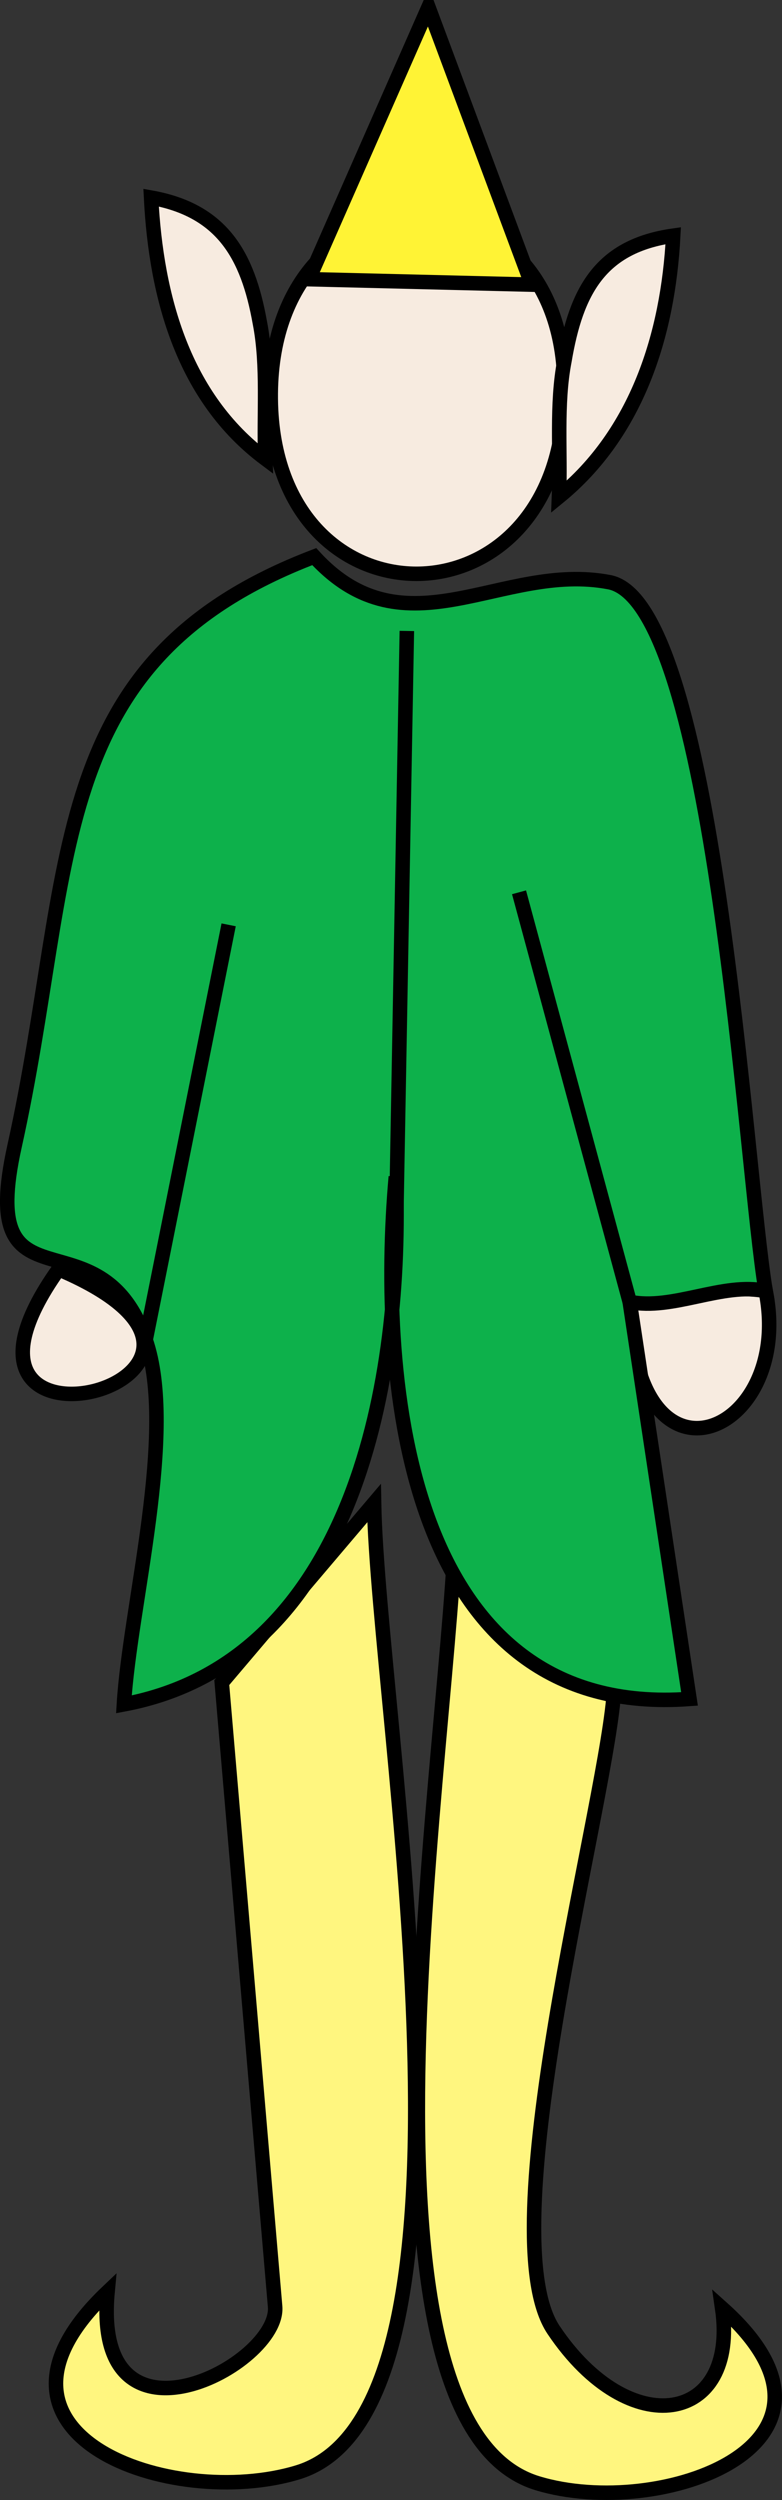 <svg xmlns="http://www.w3.org/2000/svg" xmlns:xlink="http://www.w3.org/1999/xlink" version="1.1" id="Layer_1" x="0px" y="0px" enable-background="new 0 0 822.05 841.89" xml:space="preserve" viewBox="358.04 250.3 107.84 344.7">
<rect x="358.04" y="250.3" width="107.84" height="344.7" fill="#333333" stroke="none"/>
<path fill-rule="evenodd" clip-rule="evenodd" fill="#FFF67F" stroke="#000000" stroke-width="2" stroke-linecap="square" stroke-miterlimit="10" d="  M388.625,482.298c2.451,28.675,4.901,57.349,7.353,86.023c0.688,8.049-25.307,21.625-23.103-2.023  c-20.772,19.741,8.838,30.18,26.222,24.889c28.31-8.616,11.03-104.685,10.528-133.639  C402.625,465.798,395.625,474.048,388.625,482.298z"/>
<path fill-rule="evenodd" clip-rule="evenodd" fill="#FFF67F" stroke="#000000" stroke-width="2" stroke-linecap="square" stroke-miterlimit="10" d="  M442.627,484.548c-1.605,16.933-17.057,73.86-8.25,87c10.507,15.677,25.546,12.875,23.25-3  c20.946,18.725-8.472,29.313-25.473,24.139c-28.362-8.632-11.612-104.632-11.277-133.639  C428.127,467.548,435.377,476.048,442.627,484.548z"/>
<path fill-rule="evenodd" clip-rule="evenodd" fill="#F7EBE0" stroke="#000000" stroke-width="2" stroke-linecap="square" stroke-miterlimit="10" d="  M366.125,425.298C344.896,455.158,401.016,440.082,366.125,425.298L366.125,425.298z"/>
<path fill-rule="evenodd" clip-rule="evenodd" fill="#F7EBE0" stroke="#000000" stroke-width="2" stroke-linecap="square" stroke-miterlimit="10" d="  M463.627,428.298c4.009,19.743-18.326,29.55-18.75,1.5C450.752,429.329,457.863,427.309,463.627,428.298z"/>
<path fill-rule="evenodd" clip-rule="evenodd" fill="#F7EBE0" stroke="#000000" stroke-width="2" stroke-linecap="square" stroke-miterlimit="10" d="  M435.877,304.546c-0.109,33.138-40.789,33.179-40.502,0C395.656,271.96,436.477,271.875,435.877,304.546z"/>
<path fill-rule="evenodd" clip-rule="evenodd" fill="#FFF335" stroke="#000000" stroke-width="2" stroke-linecap="square" stroke-miterlimit="10" d="  M400.625,288.796c10.25,0.25,20.501,0.5,30.752,0.75c-4.75-12.75-9.5-25.5-14.25-38.25  C411.626,263.796,406.125,276.296,400.625,288.796z"/>
<path fill-rule="evenodd" clip-rule="evenodd" fill="#0DB14B" stroke="#000000" stroke-width="2" stroke-linecap="square" stroke-miterlimit="10" d="  M401.375,327.046c-37.583,14.37-32.785,42.679-41.32,81.259c-5.329,24.085,11.709,8.286,18.07,26.743  c4.375,12.696-2.187,36.63-3,50.25c32.027-6.015,38.526-45.386,37.5-72.752c-2.531,28.545,1.588,74.88,40.502,72.002  c-2.75-18.25-5.5-36.5-8.25-54.75c5.879,1.245,12.875-2.76,18.75-1.5c-2.802-16.431-7.009-94.927-21.556-97.724  C427.217,327.718,414.006,340.834,401.375,327.046z"/>
<path fill-rule="evenodd" clip-rule="evenodd" fill="#F7EBE0" stroke="#000000" stroke-width="2" stroke-linecap="square" stroke-miterlimit="10" d="  M435.877,300.046c1.619-9.585,4.921-15.822,15-17.25c-0.705,13.662-5,27.221-15.75,36  C435.371,312.69,434.715,306.029,435.877,300.046z"/>
<path fill-rule="evenodd" clip-rule="evenodd" fill="#F7EBE0" stroke="#000000" stroke-width="2" stroke-linecap="square" stroke-miterlimit="10" d="  M393.875,294.796c-1.667-9.346-5.235-15.504-15-17.25c0.698,13.862,4.536,27.607,15.75,36  C394.381,307.443,395.045,300.774,393.875,294.796z"/>
<line fill="none" stroke="#000000" stroke-width="2" stroke-linecap="square" stroke-miterlimit="10" x1="414.127" y1="338.296" x2="412.625" y2="421.548"/>
<line fill="none" stroke="#000000" stroke-width="2" stroke-linecap="square" stroke-miterlimit="10" x1="378.125" y1="435.048" x2="389.375" y2="378.796"/>
<line fill="none" stroke="#000000" stroke-width="2" stroke-linecap="square" stroke-miterlimit="10" x1="444.877" y1="429.798" x2="429.877" y2="374.296"/>
</svg>